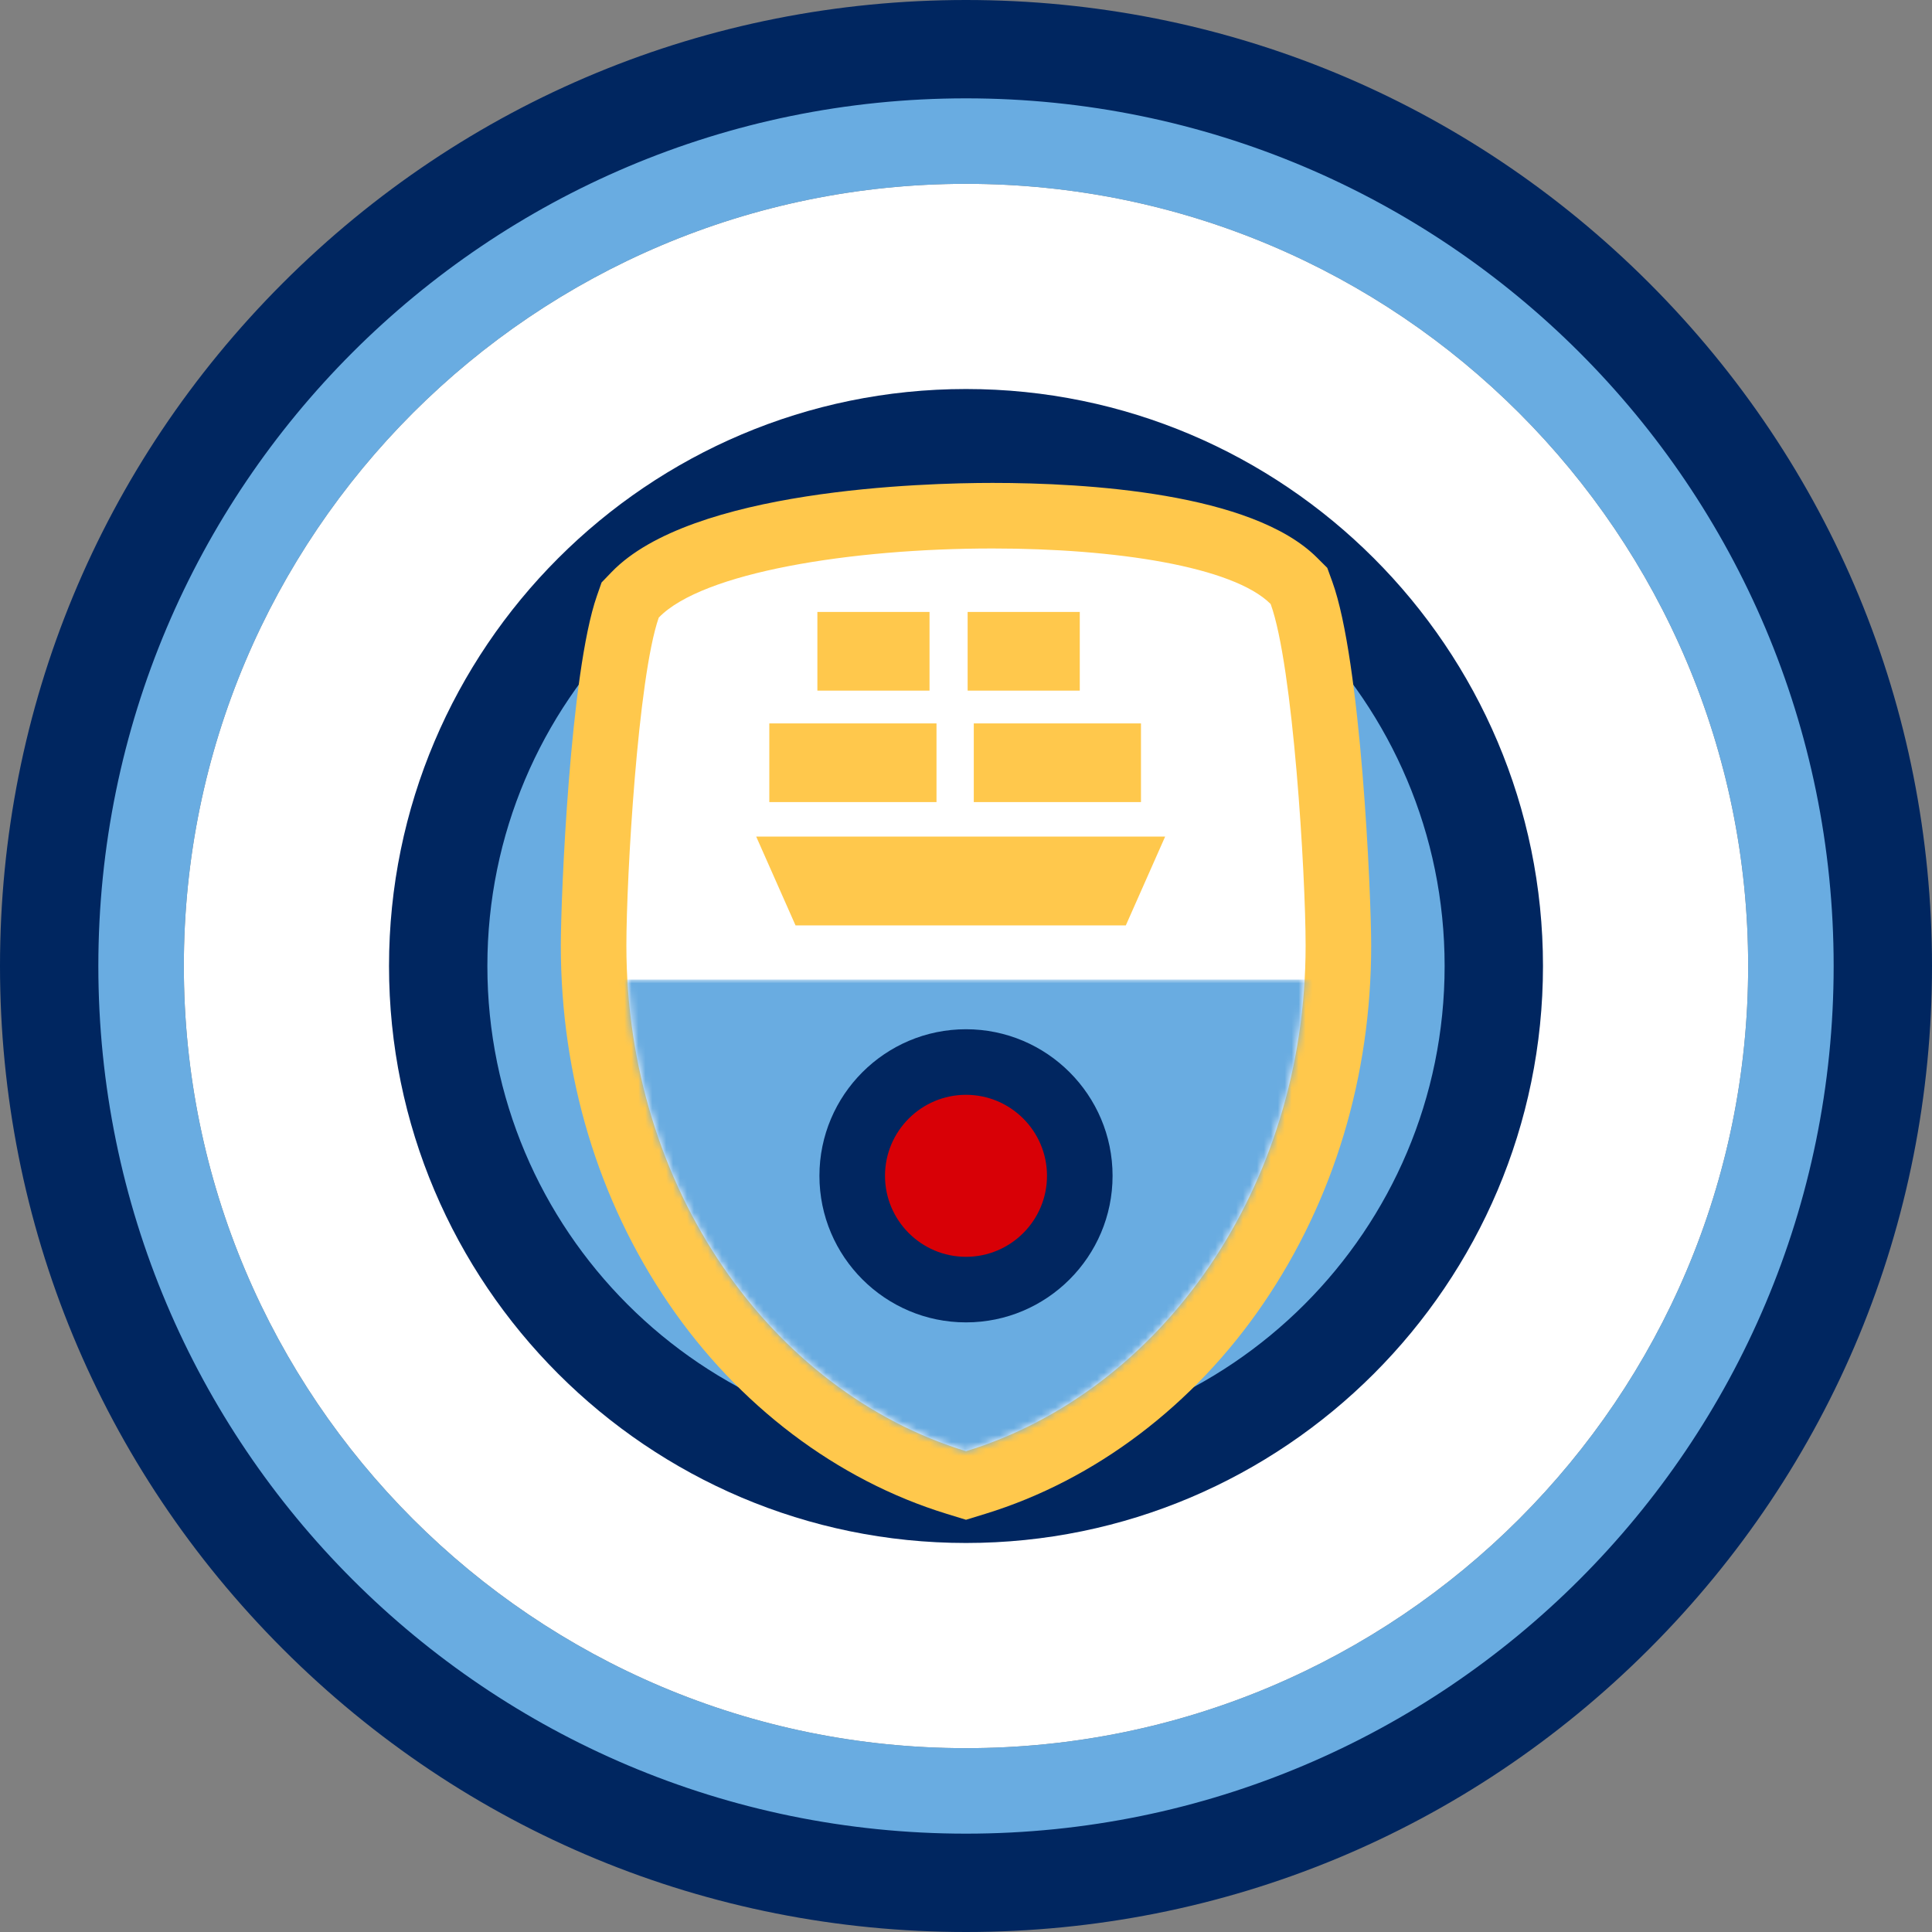 <?xml version="1.0" encoding="UTF-8"?>
<svg width="278px" height="278px" viewBox="0 0 278 278" version="1.1" xmlns="http://www.w3.org/2000/svg" xmlns:xlink="http://www.w3.org/1999/xlink">
    <rect x="0" y="0" width="278" height="278" fill="#808080" stroke="none"/>
    <!-- Generator: Sketch 43.2 (39069) - http://www.bohemiancoding.com/sketch -->
    <title>mci/mci</title>
    <desc>Created with Sketch.</desc>
    <defs>
        <path d="M0.911,0.956 C2.741,33.599 22.818,60.583 49.643,68.822 C76.467,60.583 96.544,33.599 98.375,0.956 L0.911,0.956 L0.911,0.956 Z" id="path-1"></path>
        <polygon id="path-3" points="0 278 278 278 278 0 0 0"></polygon>
    </defs>
    <g id="Page-1" stroke="none" stroke-width="1" fill="none" fill-rule="evenodd">
        <g id="mci/mci">
            <g>
                <g id="Group-15">
                    <path d="M139,26.452 C201.158,26.452 251.547,76.842 251.547,139 C251.547,201.158 201.158,251.548 139,251.548 C76.842,251.548 26.453,201.158 26.453,139 C26.453,76.842 76.842,26.452 139,26.452" id="Fill-1" fill="#FFFFFF"></path>
                    <path d="M139,12.301 C105.157,12.301 73.34,25.479 49.411,49.41 C25.48,73.341 12.302,105.157 12.302,139 C12.302,172.842 25.48,204.659 49.411,228.59 C73.34,252.52 105.157,265.699 139,265.699 C172.843,265.699 204.66,252.52 228.589,228.59 C252.52,204.659 265.699,172.842 265.699,139 C265.699,105.157 252.52,73.341 228.589,49.41 C204.66,25.479 172.843,12.301 139,12.301 M139,26.452 C201.158,26.452 251.547,76.842 251.547,139 C251.547,201.158 201.158,251.548 139,251.548 C76.842,251.548 26.453,201.158 26.453,139 C26.453,76.842 76.842,26.452 139,26.452" id="Fill-3" fill="#69ACE1"></path>
                    <path d="M139,0 C101.871,0 66.965,14.459 40.712,40.712 C14.458,66.965 0,101.871 0,139 C0,176.129 14.458,211.035 40.712,237.288 C66.965,263.541 101.871,278 139,278 C176.129,278 211.035,263.541 237.288,237.288 C263.542,211.035 278,176.129 278,139 C278,101.871 263.542,66.965 237.288,40.712 C211.035,14.459 176.129,0 139,0 M139,14.151 C207.952,14.151 263.849,70.048 263.849,139 C263.849,207.952 207.952,263.849 139,263.849 C70.048,263.849 14.151,207.952 14.151,139 C14.151,70.048 70.048,14.151 139,14.151" id="Fill-5" fill="#002660"></path>
                    <path d="M139,214.947 C97.122,214.947 63.053,180.878 63.053,139 C63.053,97.122 97.122,63.054 139,63.054 C180.878,63.054 214.947,97.122 214.947,139 C214.947,180.878 180.878,214.947 139,214.947" id="Fill-7" fill="#69ACE1"></path>
                    <path d="M139,55.977 C93.221,55.977 55.977,93.221 55.977,139 C55.977,184.78 93.221,222.023 139,222.023 C184.779,222.023 222.023,184.78 222.023,139 C222.023,93.221 184.779,55.977 139,55.977 M139,70.129 C177.037,70.129 207.871,100.964 207.871,139 C207.871,177.037 177.037,207.87 139,207.87 C100.963,207.87 70.129,177.037 70.129,139 C70.129,100.964 100.963,70.129 139,70.129" id="Fill-9" fill="#002660"></path>
                    <path d="M137.615,213.324 C106.881,203.886 85.415,172.118 85.415,136.071 C85.415,127.718 86.895,97.173 90.335,87.316 L90.675,86.342 L91.39,85.599 C99.488,77.188 124.16,74.206 142.828,74.206 C153.036,74.206 177.692,75.117 186.168,83.571 L186.911,84.313 L187.269,85.297 C190.986,95.505 192.585,127.351 192.585,136.071 C192.585,172.118 171.119,203.886 140.385,213.324 L139,213.75 L137.615,213.324 Z" id="Fill-11" fill="#FFFFFF"></path>
                    <path d="M142.827,69.487 C132.864,69.487 99.462,70.414 87.992,82.328 L86.562,83.814 L85.882,85.762 C82.05,96.738 80.698,128.855 80.698,136.071 C80.698,154.877 86.063,172.684 96.215,187.57 C106.215,202.231 120.426,212.979 136.23,217.833 L139,218.684 L141.77,217.833 C157.575,212.979 171.785,202.231 181.785,187.57 C191.937,172.684 197.302,154.877 197.302,136.071 C197.302,128.541 195.842,95.05 191.702,83.683 L190.985,81.712 L189.499,80.231 C180.127,70.883 156.235,69.487 142.827,69.487 M142.827,78.922 C160.53,78.922 177.427,81.515 182.837,86.912 C186.072,95.795 187.868,125.854 187.868,136.071 C187.868,170.88 167.15,200.169 139,208.814 C110.85,200.169 90.132,170.88 90.132,136.071 C90.132,126.245 91.785,97.478 94.789,88.87 C101.071,82.345 122.482,78.922 142.827,78.922" id="Fill-13" fill="#FFC84C"></path>
                </g>
                <g id="Group-18" transform="translate(89.357, 139.993)">
                    <mask id="mask-2" fill="white">
                        <use xlink:href="#path-1"></use>
                    </mask>
                    <g id="Clip-17"></g>
                    <polygon id="Fill-16" fill="#69ACE1" mask="url(#mask-2)" points="-77.293 122.722 183.416 122.722 183.416 0.956 -77.293 0.956"></polygon>
                </g>
                <g id="Group-30">
                    <path d="M155.372,169.19 C155.372,178.232 148.042,185.562 139,185.562 C129.957,185.562 122.628,178.232 122.628,169.19 C122.628,160.148 129.957,152.818 139,152.818 C148.042,152.818 155.372,160.148 155.372,169.19 Z" id="Fill-19" fill="#D80006"></path>
                    <path d="M139,157.535 C132.572,157.535 127.345,162.763 127.345,169.19 C127.345,175.618 132.572,180.846 139,180.846 C145.428,180.846 150.655,175.618 150.655,169.19 C150.655,162.763 145.428,157.535 139,157.535 M139,190.28 C127.371,190.28 117.91,180.819 117.91,169.19 C117.91,157.56 127.371,148.1 139,148.1 C150.629,148.1 160.09,157.56 160.09,169.19 C160.09,180.819 150.629,190.28 139,190.28" id="Fill-21" fill="#012660"></path>
                    <polygon id="Fill-23" fill="#FFC84C" points="161.997 133.158 114.471 133.158 108.81 120.375 167.657 120.375"></polygon>
                    <mask id="mask-4" fill="white">
                        <use xlink:href="#path-3"></use>
                    </mask>
                    <g id="Clip-26"></g>
                    <polygon id="Fill-25" fill="#FFC84C" mask="url(#mask-4)" points="110.698 115.414 134.755 115.414 134.755 104.093 110.698 104.093"></polygon>
                    <polygon id="Fill-27" fill="#FFC84C" mask="url(#mask-4)" points="140.12 115.414 164.178 115.414 164.178 104.093 140.12 104.093"></polygon>
                    <polygon id="Fill-28" fill="#FFC84C" mask="url(#mask-4)" points="117.615 99.376 133.751 99.376 133.751 88.055 117.615 88.055"></polygon>
                    <polygon id="Fill-29" fill="#FFC84C" mask="url(#mask-4)" points="139.236 99.376 155.372 99.376 155.372 88.055 139.236 88.055"></polygon>
                </g>
            </g>
        </g>
    </g>
</svg>